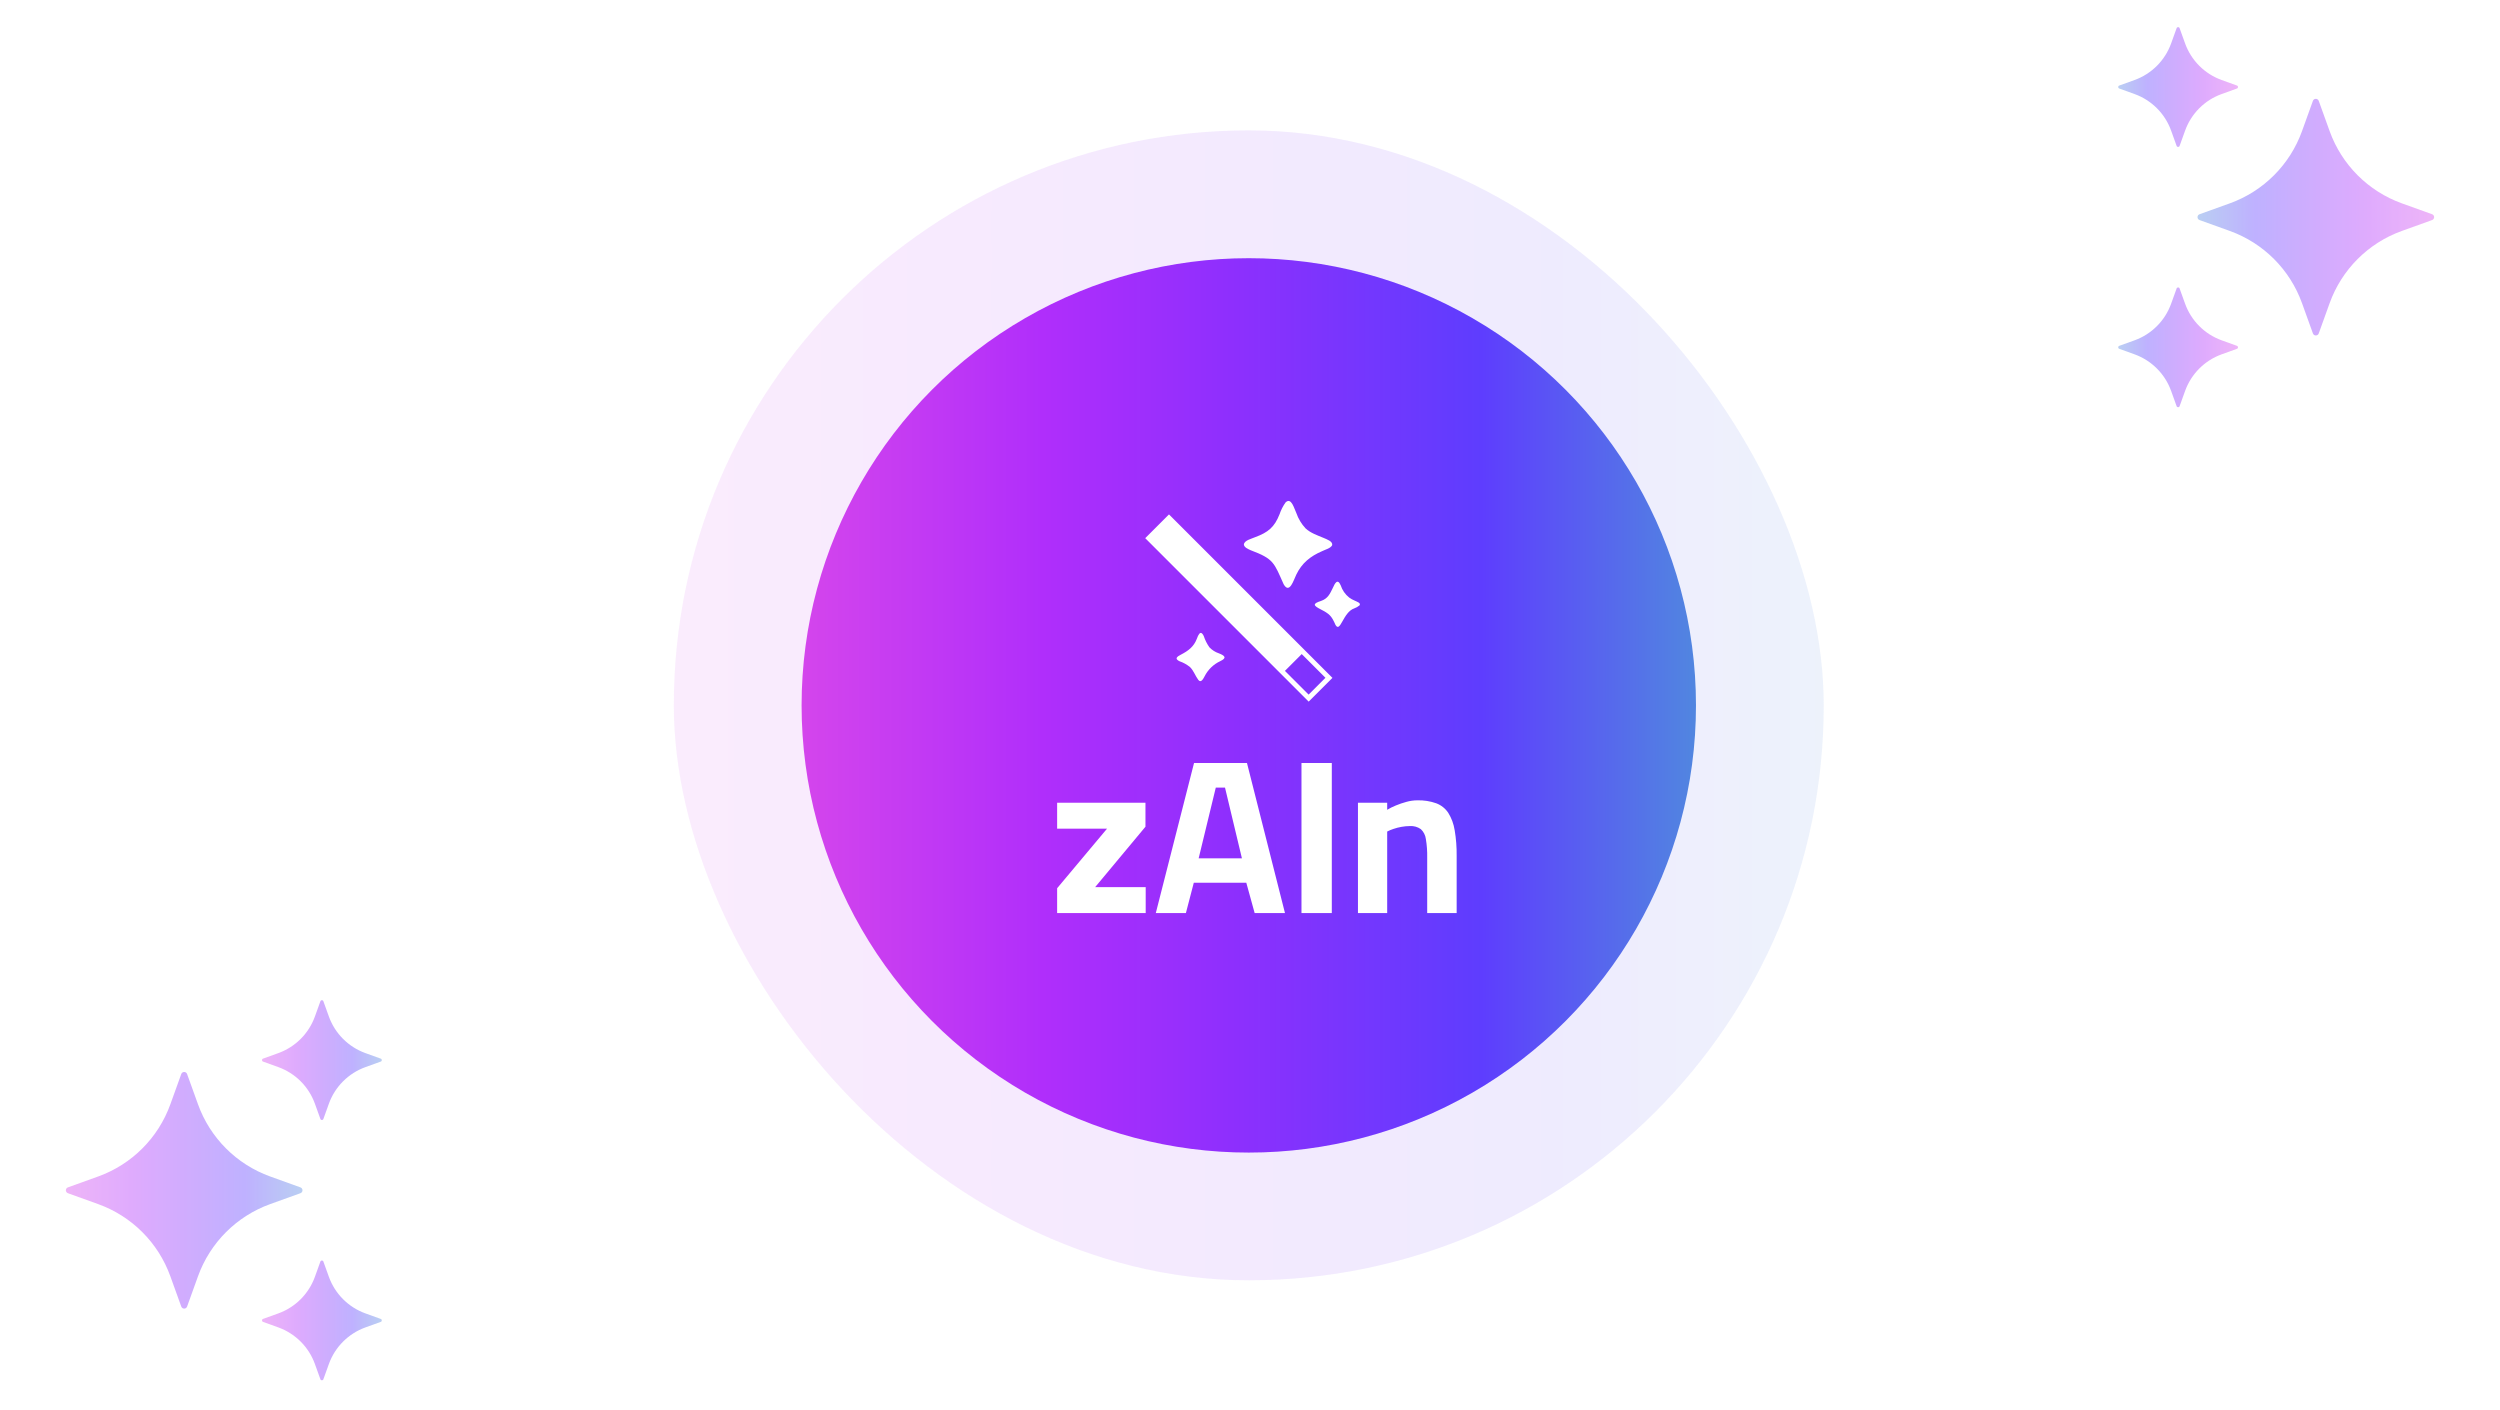 <svg width="296" height="167" viewBox="0 0 296 167" fill="none" xmlns="http://www.w3.org/2000/svg">
<g filter="url(#filter0_f_19717_29052)">
<rect x="79.779" y="15.438" width="136.151" height="136.151" rx="68.076" fill="url(#paint0_linear_19717_29052)" fill-opacity="0.1"/>
</g>
<circle cx="147.856" cy="83.518" r="52.948" fill="url(#paint1_linear_19717_29052)"/>
<path d="M135.623 97.883V95.047H125.164V98.118H131.071L125.164 105.168V108.107H135.65V105.036H129.666L135.623 97.883ZM172.23 98.285C172.118 97.561 171.862 96.866 171.476 96.243C171.133 95.725 170.637 95.329 170.056 95.111C169.335 94.856 168.572 94.736 167.807 94.759C167.371 94.762 166.938 94.823 166.519 94.941C166.09 95.058 165.669 95.202 165.258 95.372C164.907 95.513 164.567 95.683 164.243 95.879V95.046H160.782V108.105H164.243V98.454C164.482 98.33 164.73 98.227 164.985 98.144C165.299 98.036 165.621 97.953 165.947 97.897C166.27 97.839 166.596 97.808 166.924 97.806C167.387 97.775 167.847 97.903 168.226 98.17C168.56 98.482 168.771 98.901 168.825 99.355C168.943 100.073 168.995 100.8 168.98 101.528V108.11H172.468V101.346C172.481 100.322 172.403 99.299 172.233 98.29L172.23 98.285ZM154.095 108.107H157.685V90.336H154.095V108.107ZM141.375 90.336L136.847 108.107H140.41L141.345 104.517H147.562L148.551 108.107H152.141L147.64 90.336H141.368H141.375ZM141.92 101.628L143.95 93.251H145.041L147.044 101.628H141.917H141.92Z" fill="white"/>
<path d="M157.723 64.564C157.517 64.93 156.94 65.059 156.567 65.244C155.133 65.857 154.139 66.675 153.482 68.033C153.194 68.591 152.693 70.415 151.986 69.18C150.839 66.614 150.821 66.177 148.088 65.15C147.774 65.009 147.293 64.807 147.275 64.464C147.337 63.962 148.196 63.794 148.604 63.602C150.147 63.036 150.898 62.416 151.502 60.88C151.67 60.385 151.908 59.917 152.209 59.49C152.904 58.806 153.25 60.29 153.485 60.739C153.718 61.414 154.089 62.034 154.575 62.557C155.174 63.115 155.971 63.379 156.711 63.687C157.071 63.854 157.831 64.083 157.723 64.552L157.717 64.567L157.723 64.564Z" fill="white"/>
<path d="M142.045 74.99C142.259 74.811 142.444 75.131 142.526 75.313C142.682 75.787 142.908 76.234 143.195 76.642C143.506 76.969 143.893 77.215 144.322 77.357C145.014 77.63 145.307 77.893 144.477 78.281C143.674 78.656 143.02 79.29 142.621 80.082C142.468 80.364 142.192 80.924 141.872 80.49C141.524 80.026 141.324 79.393 140.893 78.979C140.524 78.68 140.106 78.448 139.658 78.293C139.511 78.226 139.291 78.088 139.312 77.944C139.341 77.743 139.635 77.612 139.814 77.513C140.703 77.055 141.348 76.565 141.7 75.644C141.77 75.41 141.883 75.191 142.035 74.999L142.047 74.987L142.045 74.99Z" fill="white"/>
<path d="M160.954 71.687C160.773 71.837 160.568 71.953 160.347 72.03C159.003 72.485 158.706 74.984 158.126 73.996C157.645 72.895 157.411 72.69 156.367 72.145C155.475 71.696 155.395 71.47 156.413 71.151C157.217 70.869 157.461 70.323 157.809 69.605C158.044 69.08 158.364 68.429 158.739 69.304C158.925 69.875 159.274 70.379 159.744 70.752C159.95 70.901 160.174 71.025 160.41 71.121C160.618 71.232 161.166 71.379 160.973 71.675L160.964 71.687L160.954 71.687Z" fill="white"/>
<path d="M138.407 60.906L135.594 63.719L154.948 83.073L157.761 80.261L138.407 60.906ZM154.94 82.241L152.133 79.434L154.124 77.443L156.931 80.249L154.94 82.241Z" fill="white"/>
<g opacity="0.4">
<path d="M22.152 127.165L23.443 130.75C24.876 134.728 28.009 137.861 31.987 139.294L35.572 140.585C35.895 140.702 35.895 141.16 35.572 141.276L31.987 142.567C28.009 144.001 24.876 147.133 23.443 151.112L22.152 154.696C22.035 155.019 21.576 155.019 21.461 154.696L20.17 151.112C18.736 147.133 15.604 144.001 11.626 142.567L8.041 141.276C7.718 141.159 7.718 140.701 8.041 140.585L11.626 139.294C15.604 137.861 18.736 134.728 20.17 130.75L21.461 127.165C21.576 126.841 22.035 126.841 22.152 127.165Z" fill="url(#paint2_linear_19717_29052)"/>
<path d="M38.287 118.546L38.941 120.361C39.667 122.375 41.254 123.961 43.268 124.688L45.083 125.342C45.247 125.401 45.247 125.633 45.083 125.692L43.268 126.346C41.254 127.073 39.667 128.659 38.941 130.673L38.287 132.488C38.227 132.652 37.996 132.652 37.936 132.488L37.282 130.673C36.556 128.659 34.969 127.073 32.955 126.346L31.14 125.692C30.977 125.633 30.977 125.401 31.14 125.342L32.955 124.688C34.969 123.961 36.556 122.375 37.282 120.361L37.936 118.546C37.996 118.38 38.229 118.38 38.287 118.546Z" fill="url(#paint3_linear_19717_29052)"/>
<path d="M38.287 149.365L38.941 151.18C39.667 153.194 41.254 154.78 43.268 155.507L45.083 156.161C45.247 156.22 45.247 156.452 45.083 156.511L43.268 157.166C41.254 157.892 39.667 159.479 38.941 161.493L38.287 163.307C38.227 163.471 37.996 163.471 37.936 163.307L37.282 161.493C36.556 159.479 34.969 157.892 32.955 157.166L31.14 156.511C30.977 156.452 30.977 156.22 31.14 156.161L32.955 155.507C34.969 154.78 36.556 153.194 37.282 151.18L37.936 149.365C37.996 149.201 38.229 149.201 38.287 149.365Z" fill="url(#paint4_linear_19717_29052)"/>
</g>
<g opacity="0.4">
<path d="M273.848 39.475L272.557 35.891C271.124 31.913 267.991 28.78 264.013 27.346L260.428 26.056C260.105 25.938 260.105 25.48 260.428 25.364L264.013 24.074C267.991 22.64 271.124 19.507 272.557 15.529L273.848 11.945C273.965 11.622 274.423 11.622 274.539 11.945L275.83 15.529C277.264 19.507 280.396 22.64 284.374 24.074L287.959 25.364C288.282 25.482 288.282 25.94 287.959 26.056L284.374 27.346C280.396 28.78 277.264 31.913 275.83 35.891L274.539 39.475C274.423 39.8 273.965 39.8 273.848 39.475Z" fill="url(#paint5_linear_19717_29052)"/>
<path d="M257.713 48.095L257.059 46.28C256.333 44.266 254.746 42.679 252.732 41.953L250.917 41.299C250.753 41.239 250.753 41.008 250.917 40.948L252.732 40.294C254.746 39.568 256.333 37.981 257.059 35.967L257.713 34.153C257.773 33.989 258.004 33.989 258.064 34.153L258.718 35.967C259.444 37.981 261.031 39.568 263.045 40.294L264.859 40.948C265.023 41.008 265.023 41.239 264.859 41.299L263.045 41.953C261.031 42.679 259.444 44.266 258.718 46.28L258.064 48.095C258.004 48.26 257.771 48.26 257.713 48.095Z" fill="url(#paint6_linear_19717_29052)"/>
<path d="M257.713 17.276L257.059 15.461C256.333 13.447 254.746 11.86 252.732 11.134L250.917 10.48C250.753 10.42 250.753 10.189 250.917 10.129L252.732 9.475C254.746 8.749 256.333 7.162 257.059 5.148L257.713 3.333C257.773 3.169 258.004 3.169 258.064 3.333L258.718 5.148C259.444 7.162 261.031 8.749 263.045 9.475L264.859 10.129C265.023 10.189 265.023 10.42 264.859 10.48L263.045 11.134C261.031 11.86 259.444 13.447 258.718 15.461L258.064 17.276C258.004 17.439 257.771 17.439 257.713 17.276Z" fill="url(#paint7_linear_19717_29052)"/>
</g>
<defs>
<filter id="filter0_f_19717_29052" x="73.728" y="9.386" width="148.253" height="148.251" filterUnits="userSpaceOnUse" color-interpolation-filters="sRGB">
<feFlood flood-opacity="0" result="BackgroundImageFix"/>
<feBlend mode="normal" in="SourceGraphic" in2="BackgroundImageFix" result="shape"/>
<feGaussianBlur stdDeviation="3.026" result="effect1_foregroundBlur_19717_29052"/>
</filter>
<linearGradient id="paint0_linear_19717_29052" x1="79.779" y1="83.513" x2="215.93" y2="83.513" gradientUnits="userSpaceOnUse">
<stop stop-color="#D445EC"/>
<stop offset="0.27" stop-color="#B02EFB"/>
<stop offset="0.48" stop-color="#8E2FFD"/>
<stop offset="0.76" stop-color="#5E3DFE"/>
<stop offset="1" stop-color="#5186E0"/>
</linearGradient>
<linearGradient id="paint1_linear_19717_29052" x1="94.908" y1="83.518" x2="200.804" y2="83.518" gradientUnits="userSpaceOnUse">
<stop stop-color="#D445EC"/>
<stop offset="0.27" stop-color="#B02EFB"/>
<stop offset="0.48" stop-color="#8E2FFD"/>
<stop offset="0.76" stop-color="#5E3DFE"/>
<stop offset="1" stop-color="#5186E0"/>
</linearGradient>
<linearGradient id="paint2_linear_19717_29052" x1="7.799" y1="140.93" x2="35.814" y2="140.93" gradientUnits="userSpaceOnUse">
<stop stop-color="#D445EC"/>
<stop offset="0.27" stop-color="#B02EFB"/>
<stop offset="0.48" stop-color="#8E2FFD"/>
<stop offset="0.76" stop-color="#5E3DFE"/>
<stop offset="1" stop-color="#5186E0"/>
</linearGradient>
<linearGradient id="paint3_linear_19717_29052" x1="31.018" y1="125.516" x2="45.206" y2="125.516" gradientUnits="userSpaceOnUse">
<stop stop-color="#D445EC"/>
<stop offset="0.27" stop-color="#B02EFB"/>
<stop offset="0.48" stop-color="#8E2FFD"/>
<stop offset="0.76" stop-color="#5E3DFE"/>
<stop offset="1" stop-color="#5186E0"/>
</linearGradient>
<linearGradient id="paint4_linear_19717_29052" x1="31.018" y1="156.336" x2="45.206" y2="156.336" gradientUnits="userSpaceOnUse">
<stop stop-color="#D445EC"/>
<stop offset="0.27" stop-color="#B02EFB"/>
<stop offset="0.48" stop-color="#8E2FFD"/>
<stop offset="0.76" stop-color="#5E3DFE"/>
<stop offset="1" stop-color="#5186E0"/>
</linearGradient>
<linearGradient id="paint5_linear_19717_29052" x1="288.201" y1="25.711" x2="260.186" y2="25.711" gradientUnits="userSpaceOnUse">
<stop stop-color="#D445EC"/>
<stop offset="0.27" stop-color="#B02EFB"/>
<stop offset="0.48" stop-color="#8E2FFD"/>
<stop offset="0.76" stop-color="#5E3DFE"/>
<stop offset="1" stop-color="#5186E0"/>
</linearGradient>
<linearGradient id="paint6_linear_19717_29052" x1="264.982" y1="41.124" x2="250.794" y2="41.124" gradientUnits="userSpaceOnUse">
<stop stop-color="#D445EC"/>
<stop offset="0.27" stop-color="#B02EFB"/>
<stop offset="0.48" stop-color="#8E2FFD"/>
<stop offset="0.76" stop-color="#5E3DFE"/>
<stop offset="1" stop-color="#5186E0"/>
</linearGradient>
<linearGradient id="paint7_linear_19717_29052" x1="264.982" y1="10.304" x2="250.794" y2="10.304" gradientUnits="userSpaceOnUse">
<stop stop-color="#D445EC"/>
<stop offset="0.27" stop-color="#B02EFB"/>
<stop offset="0.48" stop-color="#8E2FFD"/>
<stop offset="0.76" stop-color="#5E3DFE"/>
<stop offset="1" stop-color="#5186E0"/>
</linearGradient>
</defs>
</svg>
